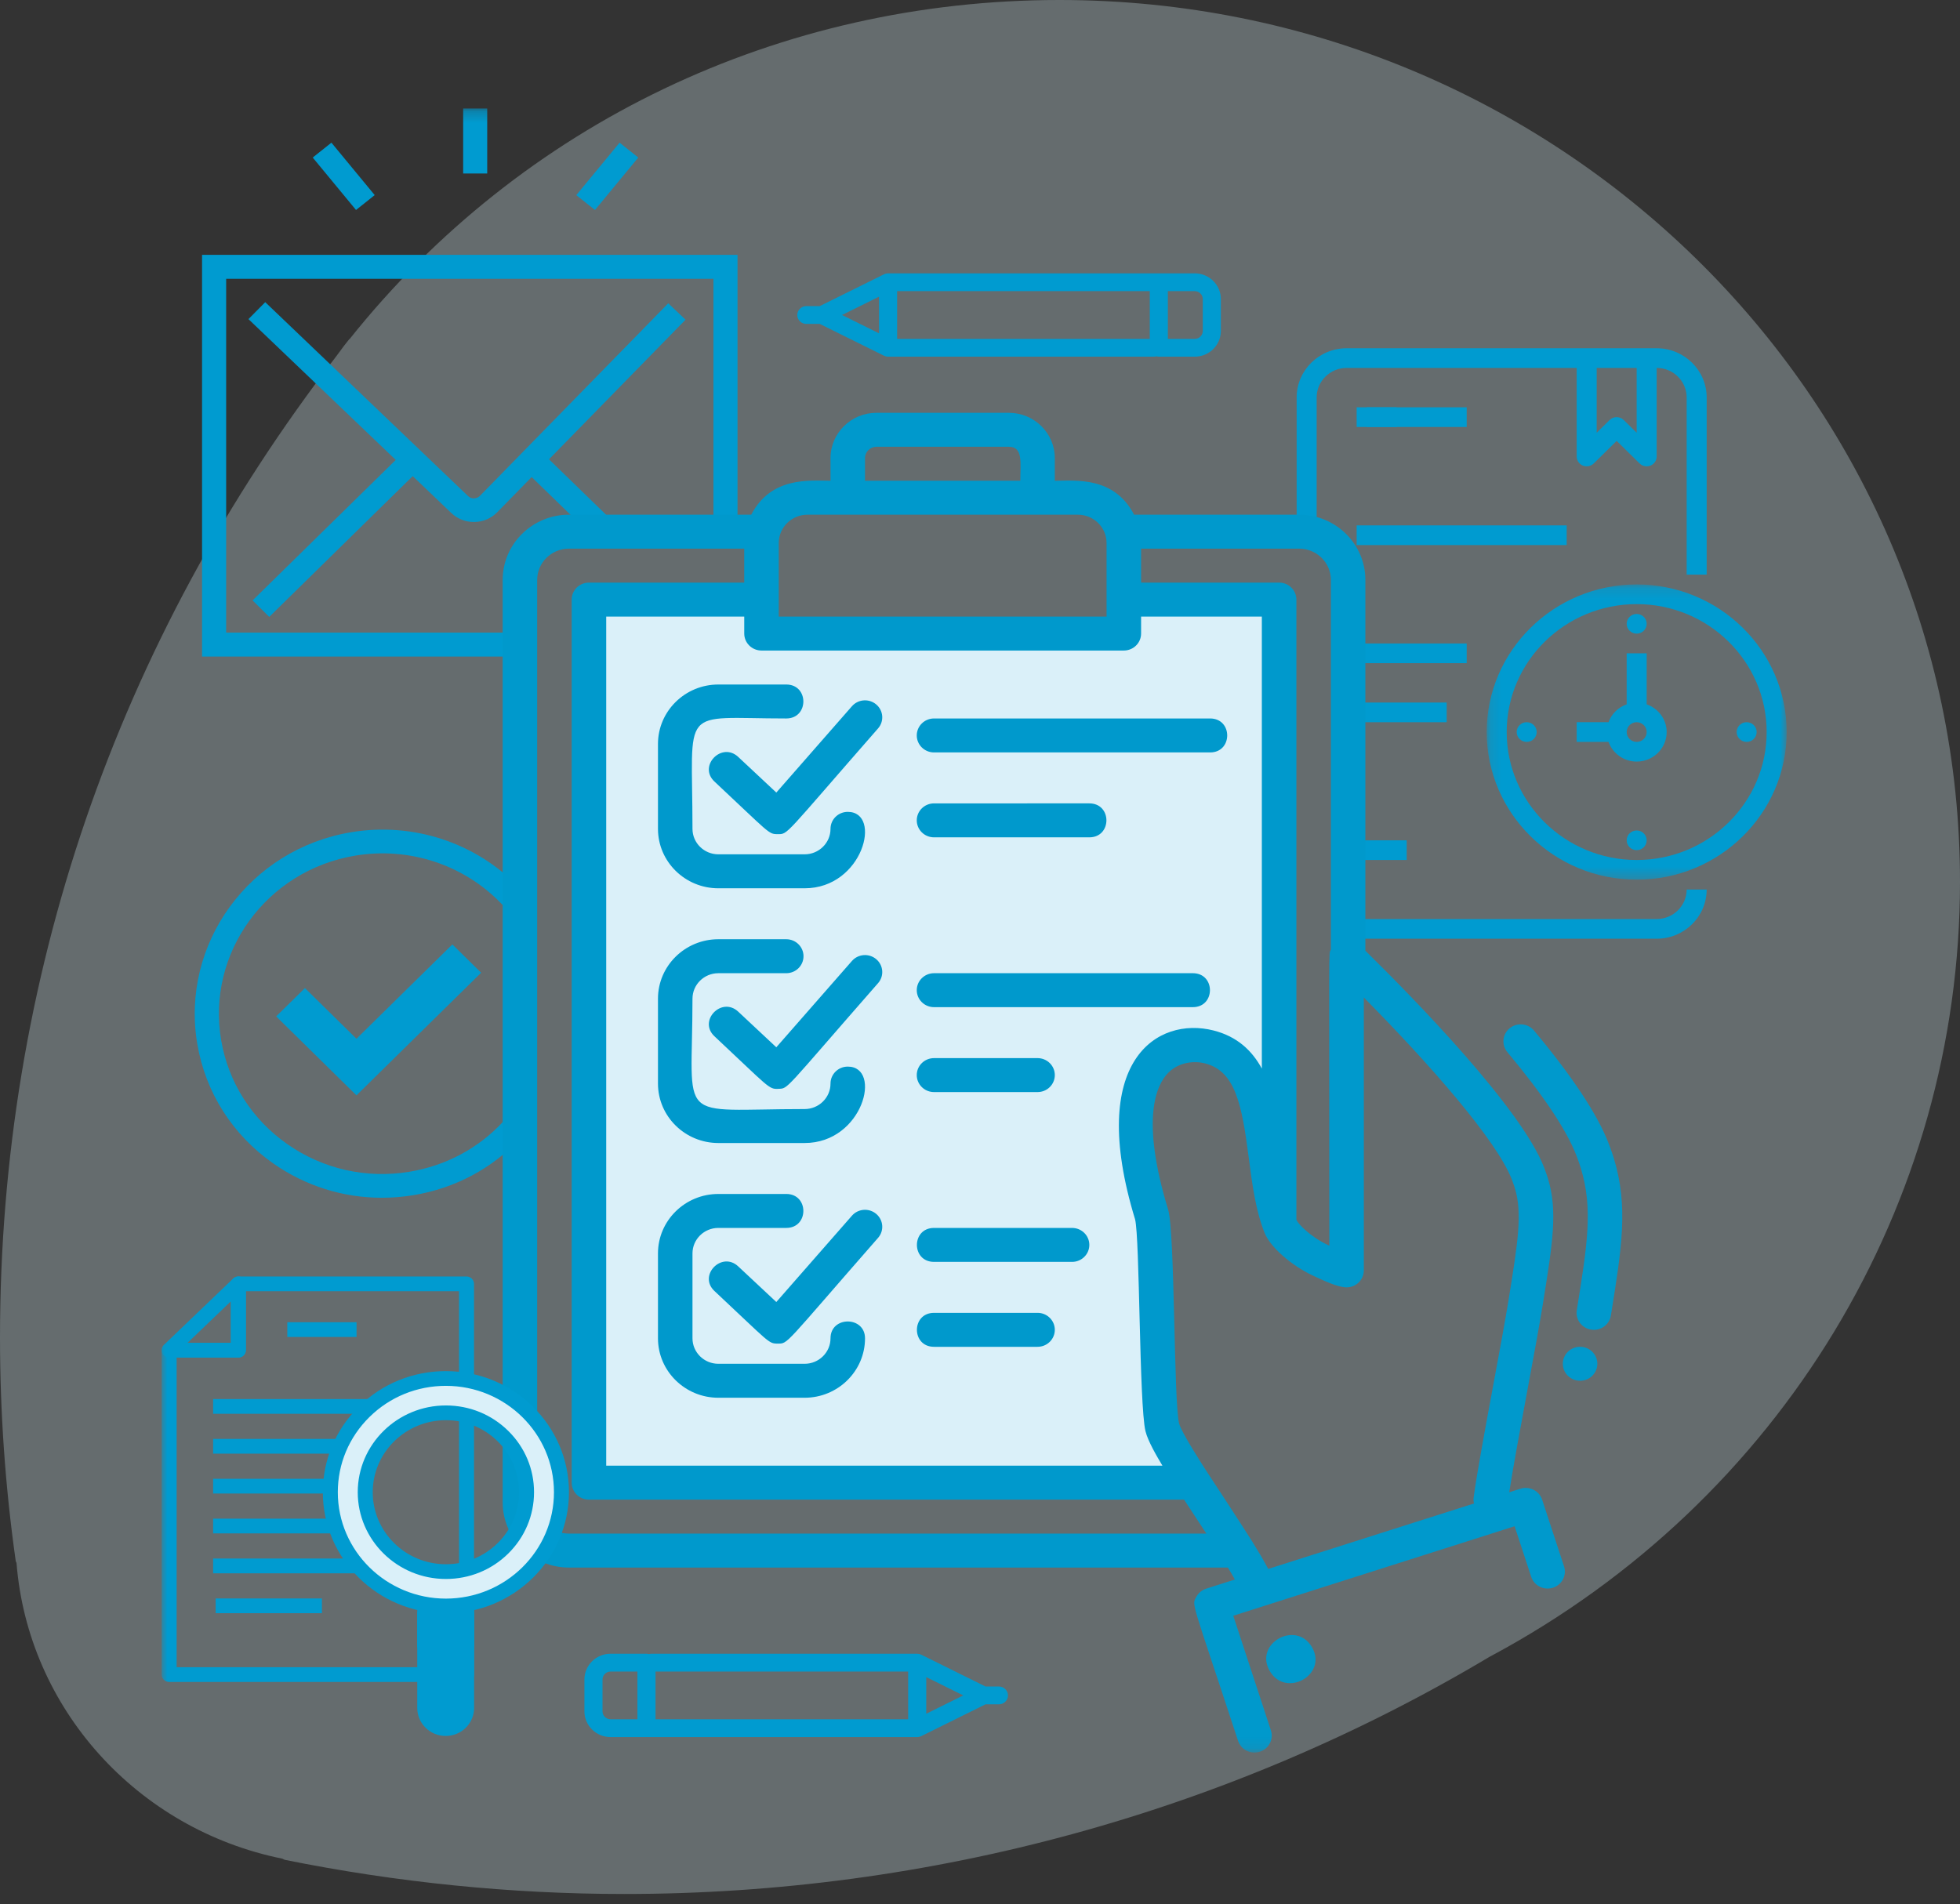 <svg xmlns="http://www.w3.org/2000/svg" xmlns:xlink="http://www.w3.org/1999/xlink" width="176" height="171" viewBox="0 0 176 171">
    <rect x="0" y="0" width="176" height="171" fill="#333333" stroke="none"/>
    <defs>
        <path id="prefix__a" d="M0 147.876L146.251 147.876 146.251 0.217 0 0.217z"/>
        <path id="prefix__c" d="M0.154 0.146L27.09 0.146 27.09 26.661 0.154 26.661z"/>
        <path id="prefix__e" d="M0 147.876L145.919 147.876 145.919 0.217 0 0.217z"/>
    </defs>
    <g fill="none" fill-rule="evenodd">
        <path fill="#DAF0F9" fill-opacity=".3" d="M95.135 0C70.038 0 46.837 11.083 31.383 30.464v-.028l-.466.589c-.096.131-.195.26-.289.387-.082.13-.162.218-.229.31l-.188.256C10.442 57.583 0 88.058 0 120.136c0 6.625.467 13.406 1.416 20.085l.067.153c1.031 13.047 10.807 23.911 23.867 26.557l.214.102c10.05 2.03 20.313 3.07 30.496 3.07 27.463 0 54.339-7.359 77.696-21.304l.144-.075c25.995-13.937 42.1-40.545 42.1-69.527C176 35.512 139.725 0 95.135 0"/>
        <g transform="translate(14.515 9.526)">
            <path fill="#009BD0" d="M3.629 13.362L3.629 49.441 32.856 49.441 32.856 47.289 5.793 47.289 5.793 15.514 49.548 15.514 49.548 37.713 51.711 37.713 51.711 13.362z"/>
            <path fill="#009BD0" d="M9.663 45.877L23.134 32.659 21.635 31.179 8.165 44.397zM31.753 31.89L39.275 39.196 40.825 37.594 33.302 30.288z"/>
            <path fill="#009BD0" d="M28.036 37.355H28.08c.779-.01 1.506-.32 2.05-.87l16.915-17.298-1.554-1.473L28.578 35.01c-.14.141-.328.22-.545.224-.24.012-.415-.109-.521-.21L9.302 17.612l-1.507 1.522 18.21 17.41c.547.523 1.269.811 2.031.811"/>
            <mask id="prefix__b" fill="#fff">
                <use xlink:href="#prefix__a"/>
            </mask>
            <path fill="#009BD0" d="M27.075 6.056L29.235 6.056 29.235.217 27.075.217zM42.799 4.623L41.121 3.288 37.233 7.998 38.912 9.333zM19.132 7.997L15.245 3.287 13.566 4.623 17.454 9.333zM17.494 88.85L10.283 81.757 12.867 79.216 17.494 83.766 26.106 75.295 28.69 77.837z" mask="url(#prefix__b)"/>
            <path fill="#009BD0" d="M30.942 90.916l-.303.325c-2.231 2.389-5.136 3.935-8.4 4.472-3.867.637-7.754-.244-10.946-2.477-3.19-2.232-5.303-5.55-5.949-9.342-1.333-7.83 4.079-15.267 12.062-16.579 4.83-.794 9.724.817 13.093 4.31l.31.32 1.576-1.467-.31-.32c-3.867-4.01-9.485-5.859-15.027-4.946C7.883 66.718 1.673 75.256 3.203 84.245c.741 4.355 3.167 8.165 6.83 10.727 2.875 2.012 6.245 3.075 9.745 3.075.937 0 1.885-.078 2.82-.23 3.746-.617 7.08-2.392 9.641-5.135l.304-.325-1.6-1.441z" mask="url(#prefix__b)"/>
            <g>
                <path fill="#DAF0F9" d="M89.605 119.87s-.405-9.047-2.162-22.616c-1.757-13.57 4.19-13.17 8.919-11.574 1.512.51 2.788 3.032 3.826 6.225v-47.68H86.56l.094 3.462H54.15v-3.462H38.53v79.297h53.935l-2.86-3.653z"/>
                <path fill="#009BD0" d="M71.982 142.742l-3.324 1.646v-3.292l3.324 1.646zm-27.634 2.144h22.686v-4.287H44.348v4.287zm-4.76-3.575c0-.393.325-.712.723-.712h2.412v4.286h-2.412c-.398 0-.723-.319-.723-.711v-2.863zm35.598.631h-1.205l-5.77-2.857-.02-.007c-.055-.025-.111-.046-.17-.06h-.006c-.055-.012-.111-.019-.169-.019H43.977c-.077 0-.15.015-.22.035-.071-.02-.145-.035-.221-.035H40.31c-1.294 0-2.347 1.037-2.347 2.312v2.863c0 1.274 1.053 2.31 2.347 2.31h3.225c.016 0 .031-.003.047-.004.016 0 .031.005.047.005h24.216c.061 0 .12-.008.177-.021.017-.004.033-.01.05-.015.04-.012.08-.026.118-.043l.02-.007 5.77-2.857h1.205c.448 0 .812-.36.812-.8 0-.44-.364-.8-.812-.8zM61.095 18.765l3.324-1.645v3.291l-3.324-1.646zm4.948 2.144H88.73v-4.287H66.043v4.287zm27.446-.712c0 .393-.324.712-.723.712h-2.412v-4.287h2.412c.399 0 .723.32.723.712v2.863zm-35.598-.632h1.205l5.77 2.857c.007.004.014.005.02.008.055.025.112.045.172.059l.005.001c.054.011.11.018.168.018h23.87c.077 0 .15-.014.22-.034.07.02.144.034.22.034h3.225c1.294 0 2.347-1.037 2.347-2.311v-2.863c0-1.275-1.053-2.311-2.347-2.311h-3.224c-.017 0-.031.004-.047.005-.017-.001-.032-.005-.048-.005H65.231c-.06 0-.12.008-.177.02l-.05.016c-.04.012-.08.025-.118.043l-.02.007-5.77 2.857H57.89c-.447 0-.812.359-.812.8 0 .44.365.8.812.8z"/>
                <g transform="translate(118.83 42.818)">
                    <mask id="prefix__d" fill="#fff">
                        <use xlink:href="#prefix__c"/>
                    </mask>
                    <path fill="#009BD0" d="M13.622 24.893c-6.437 0-11.672-5.154-11.672-11.49s5.235-11.49 11.672-11.49c6.436 0 11.672 5.154 11.672 11.49s-5.236 11.49-11.672 11.49m0-24.747C6.195.146.154 6.093.154 13.403s6.041 13.258 13.468 13.258c7.426 0 13.468-5.947 13.468-13.258 0-7.31-6.042-13.257-13.468-13.257" mask="url(#prefix__d)"/>
                </g>
                <path fill="#009BD0" d="M132.451 57.105c-.495 0-.897-.396-.897-.884 0-.487.402-.884.897-.884.496 0 .899.397.899.884 0 .488-.403.884-.899.884m.899-3.373V49.15h-1.796v4.582c-.76.267-1.36.857-1.63 1.605h-2.86v1.768h2.86c.371 1.026 1.359 1.768 2.527 1.768 1.486 0 2.694-1.19 2.694-2.652 0-1.15-.753-2.123-1.795-2.489M122.575 57.105c.496 0 .898-.395.898-.884 0-.488-.402-.884-.898-.884s-.898.396-.898.884c0 .489.402.884.898.884M132.451 66.828c.496 0 .899-.396.899-.885 0-.487-.403-.883-.899-.883-.495 0-.897.396-.897.883 0 .49.402.885.897.885M141.43 56.221c0 .488.402.884.898.884s.898-.396.898-.884-.402-.884-.898-.884-.898.396-.898.884M132.451 45.615c-.495 0-.897.395-.897.884 0 .488.402.884.897.884.496 0 .899-.396.899-.884 0-.489-.403-.884-.899-.884M134.247 73.014h-27.839v1.768h27.84c2.475 0 4.489-1.982 4.489-4.42h-1.796c0 1.463-1.208 2.652-2.694 2.652M132.451 29.34l-1.16-1.143c-.351-.345-.92-.345-1.27 0l-1.16 1.143v-5.822h3.59v5.822zm1.796-7.589h-27.839c-2.475 0-4.489 1.982-4.489 4.42v11.958l1.796.07V26.17c0-1.462 1.208-2.652 2.693-2.652h20.656v7.955c0 .357.22.68.555.817.335.136.72.06.978-.192l2.059-2.027 2.059 2.027c.172.17.4.26.635.26.115 0 .232-.023.344-.068.335-.137.553-.46.553-.817v-7.955c1.486 0 2.694 1.19 2.694 2.652v15.91h1.796V26.17c0-2.437-2.015-4.419-4.49-4.419z"/>
                <mask id="prefix__f" fill="#fff">
                    <use xlink:href="#prefix__e"/>
                </mask>
                <path fill="#009BD0" d="M107.306 28.821L110.898 28.821 110.898 27.054 107.306 27.054z" mask="url(#prefix__f)"/>
                <path fill="#009BD0" d="M108.21 28.821L117.188 28.821 117.188 27.054 108.21 27.054zM107.306 39.428L126.167 39.428 126.167 37.66 107.306 37.66zM107.306 50.034L117.188 50.034 117.188 48.266 107.306 48.266zM107.306 55.338L115.392 55.338 115.392 53.57 107.306 53.57zM107.306 67.711L111.801 67.711 111.801 65.944 107.306 65.944z" mask="url(#prefix__f)"/>
                <path fill="#09C" d="M61.985 99.658l-6.79 7.752-3.421-3.2c-1.484-1.389-3.622.82-2.135 2.21 4.974 4.654 4.842 4.724 5.667 4.724.976 0 .498.242 9.026-9.495.559-.638.486-1.6-.162-2.15-.648-.55-1.626-.48-2.185.159zm-1.924 11.012c0 1.262-1.042 2.288-2.324 2.288H49.99c-1.28 0-2.323-1.026-2.323-2.288v-7.626c0-1.262 1.042-2.288 2.323-2.288h6.097c2.047 0 2.05-3.05 0-3.05H49.99c-2.99 0-5.422 2.395-5.422 5.338v7.626c0 2.943 2.433 5.338 5.422 5.338h7.747c2.99 0 5.423-2.395 5.423-5.338 0-2.015-3.099-2.018-3.099 0zm1.924-33.89l-6.79 7.752-3.421-3.2c-1.484-1.388-3.622.82-2.135 2.21 4.911 4.596 4.868 4.773 5.744 4.722.914-.043.412.256 8.949-9.492.559-.638.486-1.6-.162-2.15-.648-.553-1.626-.479-2.185.158zM49.99 93.13h7.747c5.253 0 6.994-6.863 3.873-6.863-.855 0-1.549.683-1.549 1.525 0 1.262-1.042 2.288-2.324 2.288-11.738 0-10.07 1.502-10.07-9.913 0-1.262 1.042-2.288 2.323-2.288h6.097c.856 0 1.55-.684 1.55-1.525 0-.843-.694-1.526-1.55-1.526H49.99c-2.99 0-5.422 2.395-5.422 5.339v7.625c0 2.943 2.433 5.338 5.422 5.338zm11.995-39.228l-6.79 7.753-3.421-3.201c-1.484-1.388-3.622.82-2.135 2.21 4.974 4.654 4.842 4.725 5.667 4.725.976 0 .498.242 9.026-9.495.559-.638.486-1.6-.162-2.15-.648-.552-1.626-.48-2.185.158zm68.421 40.616s-.21-.678-.481-1.376c-1.007-2.6-3.26-6.003-6.693-10.113-.543-.65-1.52-.743-2.181-.21-.66.536-.756 1.497-.212 2.148 3.22 3.855 5.303 6.97 6.191 9.265.23.59.408 1.161.41 1.168 1.102 3.635.58 6.871-.366 12.746-.134.83.442 1.612 1.288 1.744.082.013.164.02.244.02.75 0 1.407-.536 1.529-1.287.984-6.109 1.578-9.796.271-14.105zM99.5 140.544c1.427 2.472 5.229.348 3.8-2.126-1.427-2.471-5.23-.348-3.8 2.126zm-.134-9.161l18.475-5.877c-.04-.174-.055-.357-.03-.544.301-2.21 1.054-6.265 1.781-10.188.547-2.95 1.064-5.737 1.362-7.584.83-5.156 1.247-7.74.562-10.002 0-.002-.121-.386-.276-.785-1.367-3.525-7.361-10.342-13.289-16.342v24.508c0 .436-.19.852-.522 1.142-.331.29-.774.426-1.213.372-.764-.09-1.704-.512-2.854-1.054-1.957-.923-3.813-2.566-4.319-3.823-.81-2.016-1.12-4.404-1.42-6.714-.626-4.836-1.204-7.822-3.945-8.517-.911-.232-2.322-.144-3.304.862-1.064 1.09-2.479 4.133.005 12.274.614 2.019.495 17.162.98 19.192.198.804 2.117 3.762 2.57 4.46.056.079 2.666 4.049 4.009 6.169.552.888 1.038 1.715 1.428 2.45zm-5.554-3.173c-.746-1.143-1.218-1.852-2.003-3.051H38.37c-.856 0-1.55-.683-1.55-1.525v-79.31c0-.842.694-1.525 1.55-1.525h13.943v-3.05h-15.74c-1.573 0-2.852 1.259-2.852 2.806v82.848c0 1.547 1.28 2.807 2.851 2.807h57.24zM55.413 39.24v6.61H84.85v-6.61c0-1.4-1.158-2.541-2.581-2.541H57.995c-1.423 0-2.582 1.14-2.582 2.542zm7.747-5.591h13.944c0-1.623.269-3.05-1.033-3.05H64.193c-.57 0-1.033.455-1.033 1.016v2.034zM94.45 83.022c2.123.537 3.459 1.8 4.343 3.424V45.85H87.95v1.525c0 .842-.694 1.525-1.55 1.525H53.865c-.856 0-1.55-.683-1.55-1.525V45.85H39.92v76.259h49.948c-.481-.798-1.307-2.204-1.525-3.104-.568-2.386-.503-17.4-.934-19.026-4.372-14.328 2.046-18.226 7.042-16.957zm7.69-43.273H87.95v3.05h12.395c.856 0 1.55.683 1.55 1.525v55.674l.03.085c.151.317 1.208 1.455 2.776 2.195.046.02.097.045.153.071 0-27.98-.078-26.094.139-26.59V42.555c0-1.547-1.279-2.806-2.85-2.806zm23.788 91.401c.263.802-.184 1.661-.998 1.921-.814.256-1.688-.18-1.95-.982l-1.49-4.539-25.264 8.037 3.38 10.294c.263.803-.184 1.662-.998 1.92-.828.262-1.691-.19-1.95-.981-4.21-12.82-4.164-12.134-3.762-12.91.188-.36.512-.633.903-.757l2.573-.819c-.188-.337-.398-.696-.626-1.074H36.573c-3.28 0-5.95-2.628-5.95-5.857V42.555c0-3.229 2.67-5.856 5.95-5.856h16.369c1.8-3.454 5.25-3.05 7.12-3.05v-2.034c0-2.243 1.853-4.067 4.13-4.067h11.88c2.277 0 4.13 1.824 4.13 4.067v2.034c1.89 0 5.32-.404 7.12 3.05h14.82c3.28 0 5.948 2.627 5.948 5.856v33.302c4.573 4.499 14 14.183 16.045 19.46.196.503.347.987.347.987.89 2.938.437 5.752-.466 11.357-.305 1.889-.824 4.693-1.375 7.66-.633 3.412-1.285 6.923-1.632 9.177l1.003-.319c.39-.124.817-.09 1.182.094.366.184.643.503.769.888l1.966 5.99zM49.99 70.253h7.747c5.253 0 6.994-6.864 3.873-6.864-.855 0-1.549.683-1.549 1.526 0 1.261-1.042 2.287-2.324 2.287H49.99c-1.28 0-2.323-1.026-2.323-2.287 0-11.246-1.273-9.914 8.42-9.914 2.047 0 2.05-3.05 0-3.05H49.99c-2.99 0-5.422 2.395-5.422 5.338v7.626c0 2.943 2.433 5.338 5.422 5.338zm28.663 38.13h-9.296c-2.047 0-2.05 3.05 0 3.05h9.296c.856 0 1.55-.683 1.55-1.526 0-.842-.694-1.525-1.55-1.525zm3.099-7.627H69.357c-2.047 0-2.05 3.05 0 3.05h12.395c.856 0 1.55-.682 1.55-1.525 0-.842-.694-1.525-1.55-1.525zM69.357 88.555h9.296c.856 0 1.55-.683 1.55-1.525 0-.843-.694-1.525-1.55-1.525h-9.296c-.855 0-1.55.682-1.55 1.525 0 .842.695 1.525 1.55 1.525zm23.24-10.676h-23.24c-.855 0-1.55.683-1.55 1.525 0 .842.695 1.525 1.55 1.525h23.24c2.047 0 2.05-3.05 0-3.05zm-23.24-12.202h13.944c2.047 0 2.05-3.05 0-3.05H69.357c-.855 0-1.55.683-1.55 1.525 0 .842.695 1.525 1.55 1.525zm0-7.626h24.79c2.047 0 2.05-3.05 0-3.05h-24.79c-.855 0-1.55.683-1.55 1.525 0 .842.695 1.525 1.55 1.525zm58.013 53.381c-.856 0-1.55.683-1.55 1.525 0 .842.694 1.525 1.55 1.525.856 0 1.55-.683 1.55-1.525 0-.842-.694-1.525-1.55-1.525z" mask="url(#prefix__f)"/>
                <path fill="#009BD0" d="M1.345 140.208h25.358v-33.766H7.561v5.294c0 .366-.301.662-.673.662H1.345v27.81zm26.03 1.325H.674c-.372 0-.673-.297-.673-.662v-29.135c0-.365.301-.662.673-.662h5.543v-5.294c0-.365.3-.662.672-.662h20.488c.371 0 .672.297.672.662v35.09c0 .366-.3.663-.672.663z" mask="url(#prefix__f)"/>
                <path fill="#009BD0" d="M2.328 111.074h3.888v-3.725l-3.888 3.725zm4.56 1.324H.673c-.274 0-.52-.163-.623-.413-.103-.25-.043-.535.153-.723l6.216-5.956c.194-.185.481-.239.73-.136.25.103.412.344.412.61v5.956c0 .366-.3.662-.673.662zM11.284 110.549L17.501 110.549 17.501 109.225 11.284 109.225zM4.622 117.447L18.716 117.447 18.716 116.123 4.622 116.123zM4.622 121.028L15.984 121.028 15.984 119.704 4.622 119.704zM4.622 124.61L15.147 124.61 15.147 123.286 4.622 123.286zM4.622 128.192L15.717 128.192 15.717 126.868 4.622 126.868zM4.622 131.774L17.837 131.774 17.837 130.449 4.622 130.449zM4.85 135.356L14.392 135.356 14.392 134.032 4.85 134.032zM27.386 134.605c0-.022-.003-.042-.004-.063-.603.108-1.223.166-1.857.167-.647 0-1.281-.062-1.896-.173 0 .023-.004.046-.004.07v3.646h3.76v-3.647z" mask="url(#prefix__f)"/>
                <path fill="#009BD0" d="M24.298 137.59h2.415v-2.283c-.395.042-.792.064-1.186.065-.408-.001-.82-.024-1.229-.07v2.288zm3.087 1.324h-3.76c-.371 0-.672-.296-.672-.662v-3.647l.003-.084c.013-.189.108-.378.26-.493.151-.116.347-.176.535-.144.59.108 1.187.162 1.776.164.575-.002 1.16-.054 1.735-.157.191-.034.386.014.538.132.151.119.244.296.254.486.003.036.004.065.004.096v3.647c0 .366-.301.662-.673.662z" mask="url(#prefix__f)"/>
                <path fill="#009BD0" d="M23.625 135.425v8.445c0 1.022.842 1.85 1.88 1.85 1.039 0 1.88-.828 1.88-1.85v-8.445h-3.76z" mask="url(#prefix__f)"/>
                <path fill="#009BD0" d="M24.298 136.087v7.783c0 .656.542 1.189 1.208 1.189.665 0 1.207-.533 1.207-1.189v-7.783h-2.415zm1.208 10.296c-1.408 0-2.553-1.127-2.553-2.513v-8.445c0-.366.3-.662.672-.662h3.76c.372 0 .673.296.673.662v8.445c0 1.386-1.145 2.513-2.552 2.513z" mask="url(#prefix__f)"/>
                <path fill="#DAF0F9" d="M25.525 131.623c-4 0-7.243-3.193-7.243-7.13 0-3.938 3.243-7.13 7.243-7.13s7.243 3.192 7.241 7.13c.001 3.936-3.24 7.13-7.24 7.13m0-17.346c-5.732 0-10.38 4.574-10.38 10.215s4.648 10.216 10.38 10.218c5.731-.002 10.376-4.577 10.376-10.218 0-5.64-4.644-10.215-10.377-10.215" mask="url(#prefix__f)"/>
                <path fill="#009BD0" d="M25.525 118.024c-3.623 0-6.57 2.902-6.57 6.468 0 3.567 2.947 6.469 6.57 6.469 1.755 0 3.405-.673 4.645-1.895 1.241-1.222 1.924-2.846 1.924-4.574 0-1.728-.683-3.351-1.923-4.573-1.241-1.222-2.89-1.895-4.646-1.895zm0 14.261c-4.365 0-7.916-3.496-7.916-7.793 0-4.296 3.552-7.792 7.916-7.792 2.114 0 4.102.811 5.597 2.283s2.318 3.428 2.317 5.51c0 2.08-.823 4.037-2.317 5.509-1.495 1.472-3.483 2.283-5.597 2.283zm0-17.346c-2.593 0-5.03.993-6.862 2.798-1.834 1.805-2.844 4.204-2.844 6.755 0 5.268 4.354 9.554 9.706 9.556 5.35-.002 9.704-4.288 9.704-9.556 0-5.267-4.353-9.553-9.704-9.553zm0 20.433c-6.093-.001-11.051-4.882-11.051-10.88 0-2.905 1.15-5.636 3.237-7.69 2.087-2.056 4.862-3.187 7.813-3.187h.001c6.092 0 11.05 4.88 11.05 10.877 0 5.998-4.957 10.879-11.05 10.88z" mask="url(#prefix__f)"/>
            </g>
        </g>
    </g>
</svg>
